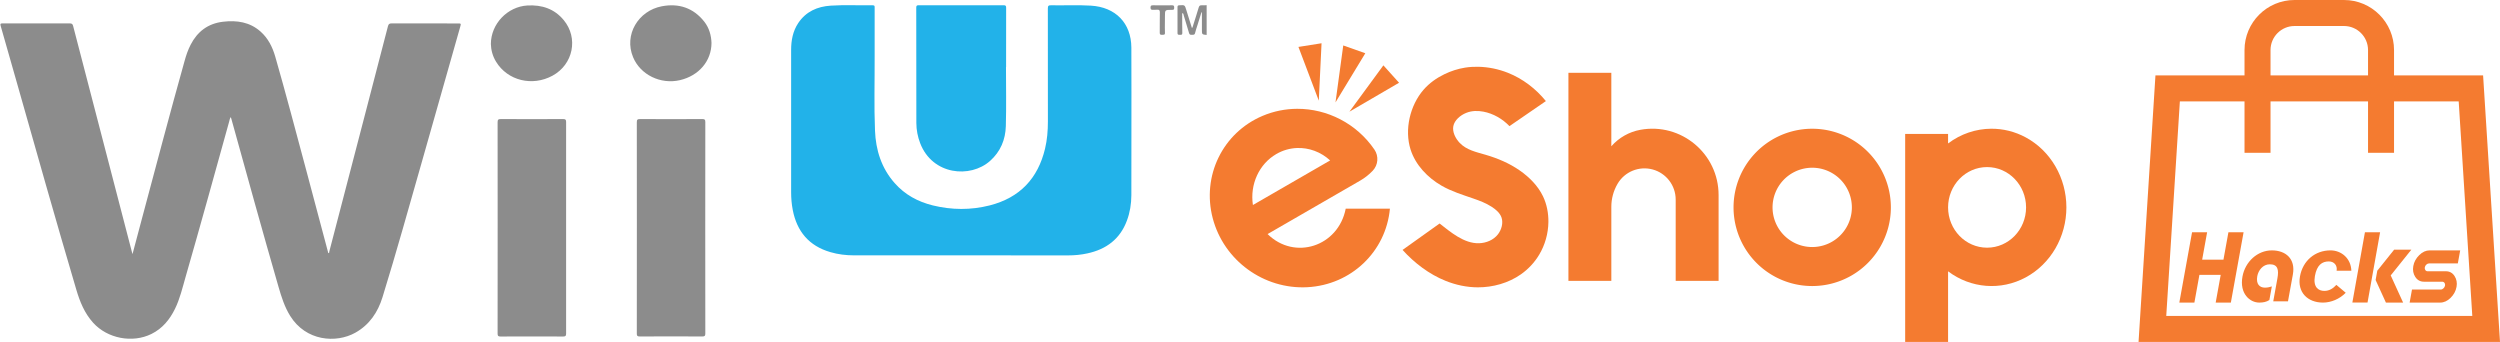 <?xml version="1.0" encoding="UTF-8" standalone="no"?>
<!-- Created by ERK -->

<svg
   width="1922.811mm"
   height="263mm"
   viewBox="0 0 1922.811 263"
   version="1.1"
   id="svg1"
   inkscape:version="1.3.2 (091e20e, 2023-11-25, custom)"
   xml:space="preserve"
   sodipodi:docname="wiiueshoph.svg"
   xmlns:inkscape="http://www.inkscape.org/namespaces/inkscape"
   xmlns:sodipodi="http://sodipodi.sourceforge.net/DTD/sodipodi-0.dtd"
   xmlns="http://www.w3.org/2000/svg"
   xmlns:svg="http://www.w3.org/2000/svg"><sodipodi:namedview
     id="namedview1"
     pagecolor="#ffffff"
     bordercolor="#000000"
     borderopacity="0.25"
     inkscape:showpageshadow="2"
     inkscape:pageopacity="0.0"
     inkscape:pagecheckerboard="true"
     inkscape:deskcolor="#d1d1d1"
     inkscape:document-units="mm"
     inkscape:zoom="0.2911843"
     inkscape:cx="4296.2481"
     inkscape:cy="1371.9833"
     inkscape:window-width="2560"
     inkscape:window-height="1351"
     inkscape:window-x="-9"
     inkscape:window-y="-9"
     inkscape:window-maximized="1"
     inkscape:current-layer="svg1" /><defs
     id="defs1"><marker
       id="DistanceX"
       orient="auto"
       refX="0"
       refY="0"
       style="overflow:visible"><path
         d="M 3,-3 -3,3 M 0,-5 V 5"
         style="stroke:#000000;stroke-width:0.5"
         id="path1" /></marker><pattern
       id="Hatch"
       patternUnits="userSpaceOnUse"
       width="8"
       height="8"
       x="0"
       y="0"><path
         d="M8 4 l-4,4"
         stroke="#000000"
         stroke-width="0.25"
         linecap="square"
         id="path2" /><path
         d="M6 2 l-4,4"
         stroke="#000000"
         stroke-width="0.25"
         linecap="square"
         id="path3" /><path
         d="M4 0 l-4,4"
         stroke="#000000"
         stroke-width="0.25"
         linecap="square"
         id="path4" /></pattern><symbol
       id="*Model_Space" /><symbol
       id="*Paper_Space" /><symbol
       id="*Paper_Space0" /></defs><g
     id="g15"
     inkscape:label="WiiU"
     transform="matrix(1.768,0,0,1.768,734.595,-775.436)"><g
       id="g2"
       inkscape:label="Logo"
       transform="matrix(0.265,0,0,0.265,-464.434,410.039)"
       style="fill:#22b2e9;fill-opacity:1"><path
         style="fill:#22b2e9;fill-opacity:1"
         d="m 1887.1,576.8 h -215.2 c -15.5,0 -30.9,-1.9 -45.9,-6.4 -42.3,-12.5 -65.7,-41.7 -73.8,-84.2 -2.2,-11.7 -3.2,-23.5 -3.2,-35.3 V 166.2 c 0,-19.1 3.3,-37.5 13.9,-53.8 15,-23 37.4,-33.2 63.9,-34.9 27.3,-1.8 54.7,-0.3 82,-0.7 4.2,-0.1 3.8,2.3 3.8,5 0,32.6 -0.1,65.1 0,97.7 0.2,49.3 -1.3,98.6 0.7,147.8 1.5,38.8 12.4,74.8 38.4,104.9 20,23.2 45.5,37.4 75,44.8 37,9.2 74.2,9.5 111.1,0 59.4,-15.4 94.7,-54.2 108.6,-113.4 4.2,-17.9 5.6,-36.1 5.6,-54.4 -0.1,-75.4 0,-150.8 -0.1,-226.2 0,-5.1 1.4,-6.3 6.3,-6.2 25.9,0.5 51.9,-0.9 77.8,0.7 48.7,2.9 79.2,35 79.5,83.9 0.3,59.7 0.1,119.5 0.1,179.2 0,38.7 0.1,77.3 -0.1,116 -0.1,17.3 -2.7,34.4 -8.7,50.7 -13.3,36.7 -40.2,57.4 -77.5,65.6 -12.4,2.8 -25.1,4 -37.8,4 -68.2,-0.1 -136.3,-0.1 -204.4,-0.1 z"
         transform="matrix(0.838,0,0,0.821,185.335,53.382)"
         id="path2-5"
         inkscape:label="LogoOuter" /><path
         style="fill:#22b2e9;fill-opacity:1"
         d="m 1969.9,200.3 c 0,39.3 0.8,78.7 -0.3,118 -0.7,27 -10.4,51.1 -30.9,69.7 -38.8,35.2 -112.9,28.3 -136.9,-35.4 -4.9,-13 -7.4,-26.5 -7.5,-40.3 -0.1,-77 -0.1,-153.9 -0.2,-230.9 0,-3.6 1,-4.7 4.6,-4.7 55.5,0.1 111.1,0.1 166.6,0 4,0 4.9,1.2 4.9,5 -0.1,39.5 -0.1,79 -0.1,118.6 z"
         transform="matrix(0.838,0,0,0.821,185.335,53.382)"
         id="path4-5"
         inkscape:label="LogoInner" /></g><g
       id="g5"
       inkscape:label="Wii TM"
       transform="matrix(0.265,0,0,0.265,-464.434,410.039)"><g
         id="g3"
         inkscape:label="Wii"><path
           style="display:inline;fill:#8c8c8c"
           d="m 258.8,574.3 c 6.3,-24.2 12.2,-47 18.2,-69.9 27.7,-105.5 54.9,-211.1 83.8,-316.3 3,-11.1 6.6,-22 11.8,-32.3 13.2,-26.3 33.8,-42.5 63.4,-46.1 27.1,-3.3 52.6,0.5 73.7,19.7 14.8,13.4 23.2,30.8 28.6,49.6 20.9,74.2 40.1,148.8 59.7,223.3 14.8,56.4 29.4,112.8 44.1,169.1 0.1,0.3 0.3,0.6 0.5,1 2.1,-0.2 1.4,-2.1 1.7,-3.2 24,-93.9 47.9,-187.7 71.9,-281.6 14.4,-56.3 28.8,-112.6 43,-168.9 1.1,-4.3 2.7,-5.7 7.3,-5.7 43,0.2 86,0.1 129.1,0.1 7.1,0 7,0 5.1,7 -25.1,90.3 -50.1,180.7 -75.4,271 -25.2,89.9 -49.7,180.1 -76.8,269.5 -9.1,29.9 -25.4,55 -53.2,70.9 -37.7,21.5 -96.9,17 -127.7,-33.7 -11,-18.1 -17.1,-38 -22.8,-58.1 -31.6,-111.6 -61.9,-223.6 -92.3,-335.6 -0.3,-1.2 -0.7,-2.3 -1.2,-3.8 -2.1,3.2 -2.4,6.5 -3.3,9.6 -28.1,103.4 -56.1,206.8 -85.2,310 -6.1,21.6 -11,43.5 -20.8,63.9 -10.3,21.4 -24.4,39.2 -46.1,50.2 -37.5,18.9 -86.4,9 -114.2,-22.4 -17,-19.2 -26,-42.1 -33,-66.2 C 108.4,506.4 69.9,366.9 31.1,227.4 20.9,191 10.8,154.4 0.5,117.9 -0.7,113.7 0.2,113 4.3,113 c 43.9,0.1 87.8,0.1 131.7,0 4.2,0 5.5,1.5 6.5,5.3 31.2,122.7 62.5,245.4 93.8,368.1 7,27.5 14,54.9 21,82.4 0.3,1.4 0.7,2.7 1.5,5.5 z"
           transform="matrix(0.838,0,0,0.821,185.335,53.382)"
           id="path1-1"
           sodipodi:nodetypes="ccccccccccccccscccccccccccccccccccccc"
           inkscape:label="W" /><path
           style="fill:#8c8c8c"
           d="m 974.1,521.1 c 0,-70.2 0.1,-140.3 -0.1,-210.5 0,-5 1.3,-6.3 6.3,-6.3 40.7,0.2 81.5,0.2 122.2,0 4.7,0 5.7,1.4 5.7,5.9 -0.1,141 -0.1,282.1 0,423.1 0,4.6 -1.2,5.8 -5.8,5.8 -40.9,-0.2 -81.8,-0.2 -122.7,0 -4.7,0 -5.7,-1.4 -5.7,-5.9 0.1,-70.7 0.1,-141.4 0.1,-212.1 z m 272.7,0 c 0,-70.2 0.1,-140.3 -0.1,-210.5 0,-5.1 1.3,-6.3 6.3,-6.3 40.6,0.2 81.1,0.2 121.7,0 4.5,0 6.2,0.7 6.2,5.8 -0.2,141 -0.1,282.1 0,423.1 0,4.6 -1.2,5.8 -5.8,5.8 -40.9,-0.2 -81.8,-0.2 -122.7,0 -4.8,0 -5.7,-1.4 -5.7,-5.9 0.2,-70.6 0.1,-141.3 0.1,-212 z"
           transform="matrix(0.838,0,0,0.821,185.335,53.382)"
           id="path3-7"
           inkscape:label="ii" /><path
           style="display:inline;fill:#8c8c8c"
           d="m 960.8,154.3 c 0.1,-40.6 32.7,-74.7 71.4,-77.1 28.6,-1.7 53.1,6.7 71.3,29.2 29.2,36 18.5,88.8 -22,111.2 -39.7,22 -88,9.8 -110.5,-27.9 -6.9,-11.4 -9.9,-23.9 -10.2,-35.4 z m 432.2,-2.2 c -0.1,36.2 -24.8,65.6 -61.8,74.4 -37.9,9 -77.5,-10.7 -91.8,-45.9 -18.3,-44.8 10.2,-92.9 56.3,-101.8 33.4,-6.5 62,3.3 83.2,30.8 9.7,12.7 13.6,27.6 14.1,42.5 z"
           transform="matrix(0.838,0,0,0.821,185.335,53.382)"
           id="path5"
           sodipodi:nodetypes="cccccccccccc"
           inkscape:label="dotdot" /></g><g
         id="g4"
         inkscape:label="TM"><path
           style="fill:#8c8c8c"
           d="m 2281.2,110.9 c 0,7 -0.3,13.9 0.1,20.9 0.2,4.7 -2.6,3.8 -5.4,4 -2.9,0.1 -4.9,0 -4.8,-4 0.2,-13.6 -0.1,-27.2 0.2,-40.7 0.1,-4.5 -1.4,-5.9 -5.6,-5.4 -2.4,0.3 -4.9,-0.1 -7.3,0.1 -3.4,0.2 -5.4,-0.1 -5.4,-4.5 0,-4.5 2.2,-4.5 5.5,-4.5 12.2,0.1 24.4,0.2 36.6,0 3.6,-0.1 4.3,1.3 4.3,4.6 0,3.3 -0.7,5 -4.3,4.5 -0.3,-0.1 -0.7,0 -1,0 -12.8,0.1 -12.8,0.1 -12.8,12.7 -0.1,4 -0.1,8.1 -0.1,12.3 z"
           transform="matrix(0.838,0,0,0.821,185.335,53.382)"
           id="path7"
           sodipodi:nodetypes="scccsccsccscccs"
           inkscape:label="T" /><path
           style="display:inline;fill:#8c8c8c"
           d="m 2363,136.1 c -9.3,-0.9 -9.3,-0.9 -9.3,-10.7 V 91 c -0.3,-0.1 -0.6,-0.1 -0.9,-0.2 -2.5,8.3 -5.1,16.7 -7.6,25 -1.7,5.5 -3.6,10.9 -4.9,16.5 -1,4.4 -4.1,3.3 -6.9,3.5 -2.9,0.3 -4.2,-0.9 -5,-3.8 -3.3,-11.7 -6.8,-23.4 -10.3,-35 -0.5,-1.6 -0.5,-3.4 -2,-4.6 -1.7,0.9 -1,2.5 -1,3.7 0,12 -0.1,24 0.2,36 0.1,3.3 -1.2,3.9 -4,3.7 -2.4,-0.2 -5.4,0.9 -5.4,-3.5 0.1,-17.4 0.1,-34.8 0,-52.2 0,-2.5 1.1,-3.2 3.5,-3.3 10.8,-0.7 10.7,-0.8 13.8,9.6 3.5,11.8 7.2,23.6 10.8,35.5 1.9,-0.4 1.6,-2 2,-3.2 3.8,-12.5 7.8,-24.9 11.4,-37.4 1,-3.5 2.6,-4.8 6.2,-4.5 3.1,0.3 6.2,-0.1 9.4,-0.2 z"
           transform="matrix(0.838,0,0,0.821,185.335,53.382)"
           id="path6"
           sodipodi:nodetypes="csccccccccscccccccccccc"
           inkscape:label="M" /></g></g></g><g
     id="g14"
     inkscape:label="eShop"
     style="display:inline;stroke:none;stroke-opacity:1"
     transform="translate(930,-0.472)"><path
       d="m 67.728,84.159 c -9.009,0.026 -18.08,1.793 -26.705,5.454 C 10.359,102.629 -5.787,135.823 2.734,168.309 11.254,200.795 41.976,223.178 75.58,221.37 c 33.605,-1.809 60.368,-27.286 63.442,-60.397 h -33.999 c -5.681,29.088 -39.305,40.015 -60.082,19.526 l 71.202,-41.108 c 3.556,-2.053 6.799,-4.605 9.631,-7.577 4.229,-4.439 4.783,-11.229 1.327,-16.294 C 113.372,95.397 90.752,84.093 67.728,84.159 Z M 67.547,114.312 c 9.091,-0.356 18.253,2.909 25.487,9.554 l -59.388,34.287 c -2.424,-15.916 4.779,-31.582 18.043,-39.239 4.974,-2.872 10.404,-4.388 15.858,-4.602 z"
       style="fill:#f47b30;stroke:none;stroke-width:0.945;stroke-linecap:round;stroke-opacity:1"
       id="path11"
       inkscape:label="e" /><path
       id="path17"
       style="fill:#f47b30;fill-opacity:1;stroke:none;stroke-width:0.945;stroke-linecap:round;stroke-opacity:1"
       d="m -214.375,188.83 c 8.143,6.315 18.69,15.527 30.332,15.179 5.457,-0.163 11.153,-2.426 14.592,-6.916 2.78,-3.631 4.084,-8.718 2.736,-12.768 -1.165,-3.502 -4.313,-6.228 -7.6,-8.35 -4.541,-2.932 -9.348,-4.711 -14.229,-6.397 -8.168,-2.823 -16.544,-5.388 -24.21,-9.777 -10.775,-6.17 -20.146,-15.943 -23.927,-27.828 -4.855,-15.261 -0.494,-34.004 9.996,-46.052 4.434,-5.093 9.964,-8.99 15.972,-11.904 5.038,-2.443 10.412,-4.195 15.914,-5.067 3.331,-0.528 6.709,-0.734 10.088,-0.668 7.809,0.153 15.626,1.759 22.893,4.649 11.416,4.539 21.472,12.245 29.19,21.749 l -28.02,19.258 c -5.372,-5.61 -12.449,-9.706 -20.088,-11.143 -4.336,-0.816 -8.853,-0.774 -13.157,0.949 -4.643,1.859 -9.038,5.674 -9.925,10.194 -0.861,4.384 1.58,9.431 4.9,12.901 5.28,5.518 12.787,7.046 19.95,9.146 9.393,2.753 18.196,6.488 26.152,12.009 7.422,5.15 14.107,11.855 17.977,19.936 2.909,6.074 4.228,12.927 4.141,19.749 -0.113,8.858 -2.596,17.666 -7.123,25.212 -3.551,5.918 -8.359,11.06 -14.013,15.028 -9.524,6.683 -21.448,10.035 -33.129,10.012 -8.547,-0.017 -16.963,-1.84 -24.822,-5 -12.71,-5.111 -23.963,-13.72 -33.085,-23.776 z"
       transform="translate(391.602,-16.459)"
       sodipodi:nodetypes="cssssssssssssccsssssssssssscc"
       inkscape:label="S" /><path
       id="path29"
       style="fill:#f47b30;fill-opacity:1;stroke:none;stroke-width:0.945;stroke-linecap:round;stroke-opacity:1"
       d="m -115.291,72.931 h 33.001 l -5.56e-4,56.5 c 5.795,-6.617 13.657,-11.08 22.309,-12.665 31.326,-5.739 60.19,18.318 60.191,50.165 l 4.2334e-4,66 H -32.791 l 3.17e-4,-62.5 c 3.06e-4,-10.841 -7.268,-20.336 -17.733,-23.167 -10.465,-2.831 -21.529,1.706 -26.994,11.069 -3.126,5.355 -4.773,11.444 -4.772,17.644 l 5.5e-4,56.955 H -115.291 Z"
       transform="translate(391.602,-16.459)"
       sodipodi:nodetypes="ccccccccsccccc"
       inkscape:label="h" /><path
       d="m 459.291,99.659 a 60.5,60.5 0 0 0 -55.98,60.314 60.5,60.5 0 0 0 121,0 60.5,60.5 0 0 0 -65.02,-60.314 z m 1.333,29.986 a 30.5,30.5 0 0 1 33.688,30.328 30.5,30.5 0 0 1 -61,0 30.5,30.5 0 0 1 27.313,-30.328 z"
       style="fill:#f47b30;stroke:none;stroke-width:0.945;stroke-linecap:round;stroke-opacity:1"
       id="path10"
       inkscape:label="o" /><path
       d="m 601.465,99.474 c -11.687,0.075 -23.299,3.895 -33.154,11.327 l -5.2e-4,-7.329 h -32.999 v 160 h 32.999 l 5.2e-4,-54.328 c 17.52,13.214 40.593,15.008 59.768,4.647 19.175,-10.361 31.231,-31.137 31.231,-53.818 0,-22.681 -12.056,-43.457 -31.231,-53.818 -8.389,-4.533 -17.524,-6.739 -26.614,-6.681 z m -3.154,29.499 c 16.566,0.004 29.992,13.882 29.992,31 0,17.118 -13.427,30.995 -29.992,31 -16.566,-0.004 -29.992,-13.882 -29.992,-31 0,-17.118 13.427,-30.996 29.992,-31 z"
       style="fill:#f47b30;fill-opacity:1;stroke:none;stroke-width:0.945;stroke-linecap:round;stroke-opacity:1"
       id="path9"
       inkscape:label="p" /><path
       d="m 834.812,0.472 c -21.263,-2e-5 -38.501,17.237 -38.5,38.5 l 10e-4,19.5 h -68.501 l -13.002,205 h 278.001 L 979.812,58.472 h -68.501 l 5.2e-4,-19.5 C 911.311,17.709 894.074,0.472 872.811,0.472 Z m 0,20 h 38 c 10.217,5.9e-5 18.5,8.283 18.5,18.5 V 58.472 h -74.999 l -5.2e-4,-19.5 c -4.9e-4,-10.217 8.282,-18.5 18.5,-18.5 z m -88.228,58 h 49.729 v 39.5 h 20 V 78.472 h 74.999 v 39.5 h 20 V 78.472 h 49.729 L 971.503,243.472 H 736.12 Z"
       style="fill:#f47b30;fill-opacity:1;stroke:none;stroke-width:0.945;stroke-linecap:round;stroke-opacity:1"
       id="path8"
       inkscape:label="Bag" /><path
       d="M 133.994,50.738 107.862,86.379 146.038,64.114 Z"
       style="fill:#f47b30;stroke:none;stroke-width:0.945;stroke-linecap:round;stroke-opacity:1"
       id="path14"
       inkscape:label="3" /><path
       d="M 103.123,35.423 97.162,79.214 120.091,41.431 Z"
       style="fill:#f47b30;stroke:none;stroke-width:0.945;stroke-linecap:round;stroke-opacity:1"
       id="path13"
       inkscape:label="2" /><path
       d="M 86.433,33.744 68.656,36.56 84.314,77.888 Z"
       style="fill:#f47b30;stroke:none;stroke-width:0.945;stroke-linecap:round;stroke-opacity:1"
       id="path12"
       inkscape:label="1" /></g><g
     id="g8-8"
     inkscape:label="Hacks"
     transform="matrix(0.338,0,0,0.338,1509.053,169.889)"
     style="display:inline;fill:#f47b30;fill-opacity:1"><path
       style="font-style:italic;font-weight:bold;font-size:226.308px;line-height:0;font-family:'Continuum Bold';-inkscape-font-specification:'Continuum Bold,  Bold Italic';letter-spacing:0px;word-spacing:0px;display:inline;fill:#f47b30;fill-opacity:1;stroke-width:5.952;stroke-linecap:round;stroke-linejoin:round;paint-order:fill markers stroke"
       d="M 494.434,185.922 523.399,25.922 h 34.286 l -11.296,62.4 h 48.457 L 606.142,25.922 h 34.514 L 611.692,185.922 h -34.514 l 11.42,-63.086 H 540.14 l -11.42,63.086 z"
       id="text2-8"
       inkscape:label="H"
       aria-label="H"
       sodipodi:nodetypes="ccccccccccccc" /><path
       style="fill:#f47b30;fill-opacity:1;stroke-width:0.183"
       id="path20-2"
       d="m 699.318,180.131 c -6.825,4.295 -13.938,5.79 -22.911,5.79 -21.377,0 -45.381,-20.265 -38.287,-59.166 6.135,-33.993 34.319,-59.645 66.796,-59.645 31.615,0 54.373,19.096 47.873,54.967 l -11.12,61.026 H 708.175 l 9.452,-52.187 c 3.643,-20.035 0.844,-32.133 -17.236,-32.133 -15.721,0 -26.132,13.632 -28.567,27.033 -3.163,17.619 4.889,26.094 17.504,26.094 6.097,0 11.618,-1.361 15.645,-2.837 z"
       class="B"
       sodipodi:nodetypes="cscsccccscscc"
       inkscape:label="a" /><path
       d="m 838.413,67.111 c -34.957,0 -63.069,23.26 -69.454,59.386 -6.385,36.126 17.451,59.425 52.408,59.425 18.178,0 38.004,-8.17 51.714,-22.379 l -21.302,-17.928 c -7.21,7.919 -15.917,13.728 -27.345,13.728 -13.499,0 -25.906,-8.514 -21.476,-33.787 4.468,-25.235 16.339,-33.308 31.679,-33.308 12.508,0 19.821,9.633 17.705,21.121 h 33.56 c -1.017,-28.533 -23.117,-46.259 -47.488,-46.259 z"
       style="fill:#f47b30;fill-opacity:1;stroke-width:0.183"
       id="path6-4"
       inkscape:label="c" /><g
       id="g7-5"
       transform="translate(-5.568,-1.245)"
       inkscape:label="k"
       style="fill:#f47b30;fill-opacity:1"><rect
         style="display:inline;fill:#f47b30;fill-opacity:1;stroke-width:4.596;stroke-linecap:round;stroke-linejoin:round;paint-order:fill markers stroke"
         id="rect1-5"
         width="34.514"
         height="162.543"
         x="927.204"
         y="27.598"
         transform="matrix(1,0,-0.176,0.984,-3.13538e-7,3.5049843e-7)"
         inkscape:label="k1" /><path
         d="m 950.463,114.617 -3.795,21.201 23.436,51.348 h 39.141 L 981.021,125.328 1028.016,66.684 H 988.875 Z"
         style="fill:#f47b30;fill-opacity:1;stroke-width:3.685;stroke-linecap:round;stroke-linejoin:round;paint-order:fill markers stroke"
         id="path3-1"
         inkscape:label="k2" /></g><path
       style="font-size:178.26px;line-height:0;font-family:'SF Automaton Condensed';-inkscape-font-specification:'SF Automaton Condensed, ';text-align:end;letter-spacing:17.826px;word-spacing:0px;text-anchor:end;fill:#f47b30;fill-opacity:1;stroke-width:0.446;stroke-linecap:round;stroke-miterlimit:2.7;paint-order:fill markers stroke"
       d="m 1152.374,150.234 q 0,14.101 -9.052,24.981 -9.052,10.706 -21.673,10.706 h -69.546 v -29.681 h 65.455 q 3.308,0 5.658,-2.698 2.437,-2.698 2.437,-6.267 0,-1.828 -0.696,-3.395 -0.609,-1.654 -1.741,-2.872 -1.044,-1.219 -2.524,-1.915 -1.48,-0.696 -3.134,-0.696 h -41.431 q -12.708,0 -21.673,-10.793 -9.052,-10.88 -9.052,-24.894 0,-13.927 9.052,-24.807 8.965,-10.793 21.673,-10.793 h 69.546 V 96.791 H 1080.13 q -3.22,0 -5.658,2.698 -2.35,2.611 -2.35,6.18 0,3.569 2.35,6.267 2.437,2.698 5.658,2.698 h 41.519 q 12.708,0 21.673,10.793 9.052,10.88 9.052,24.807 z"
       id="text4-52-1"
       inkscape:label="s3"
       transform="skewX(-10.247)"
       aria-label="s" /></g></svg>

